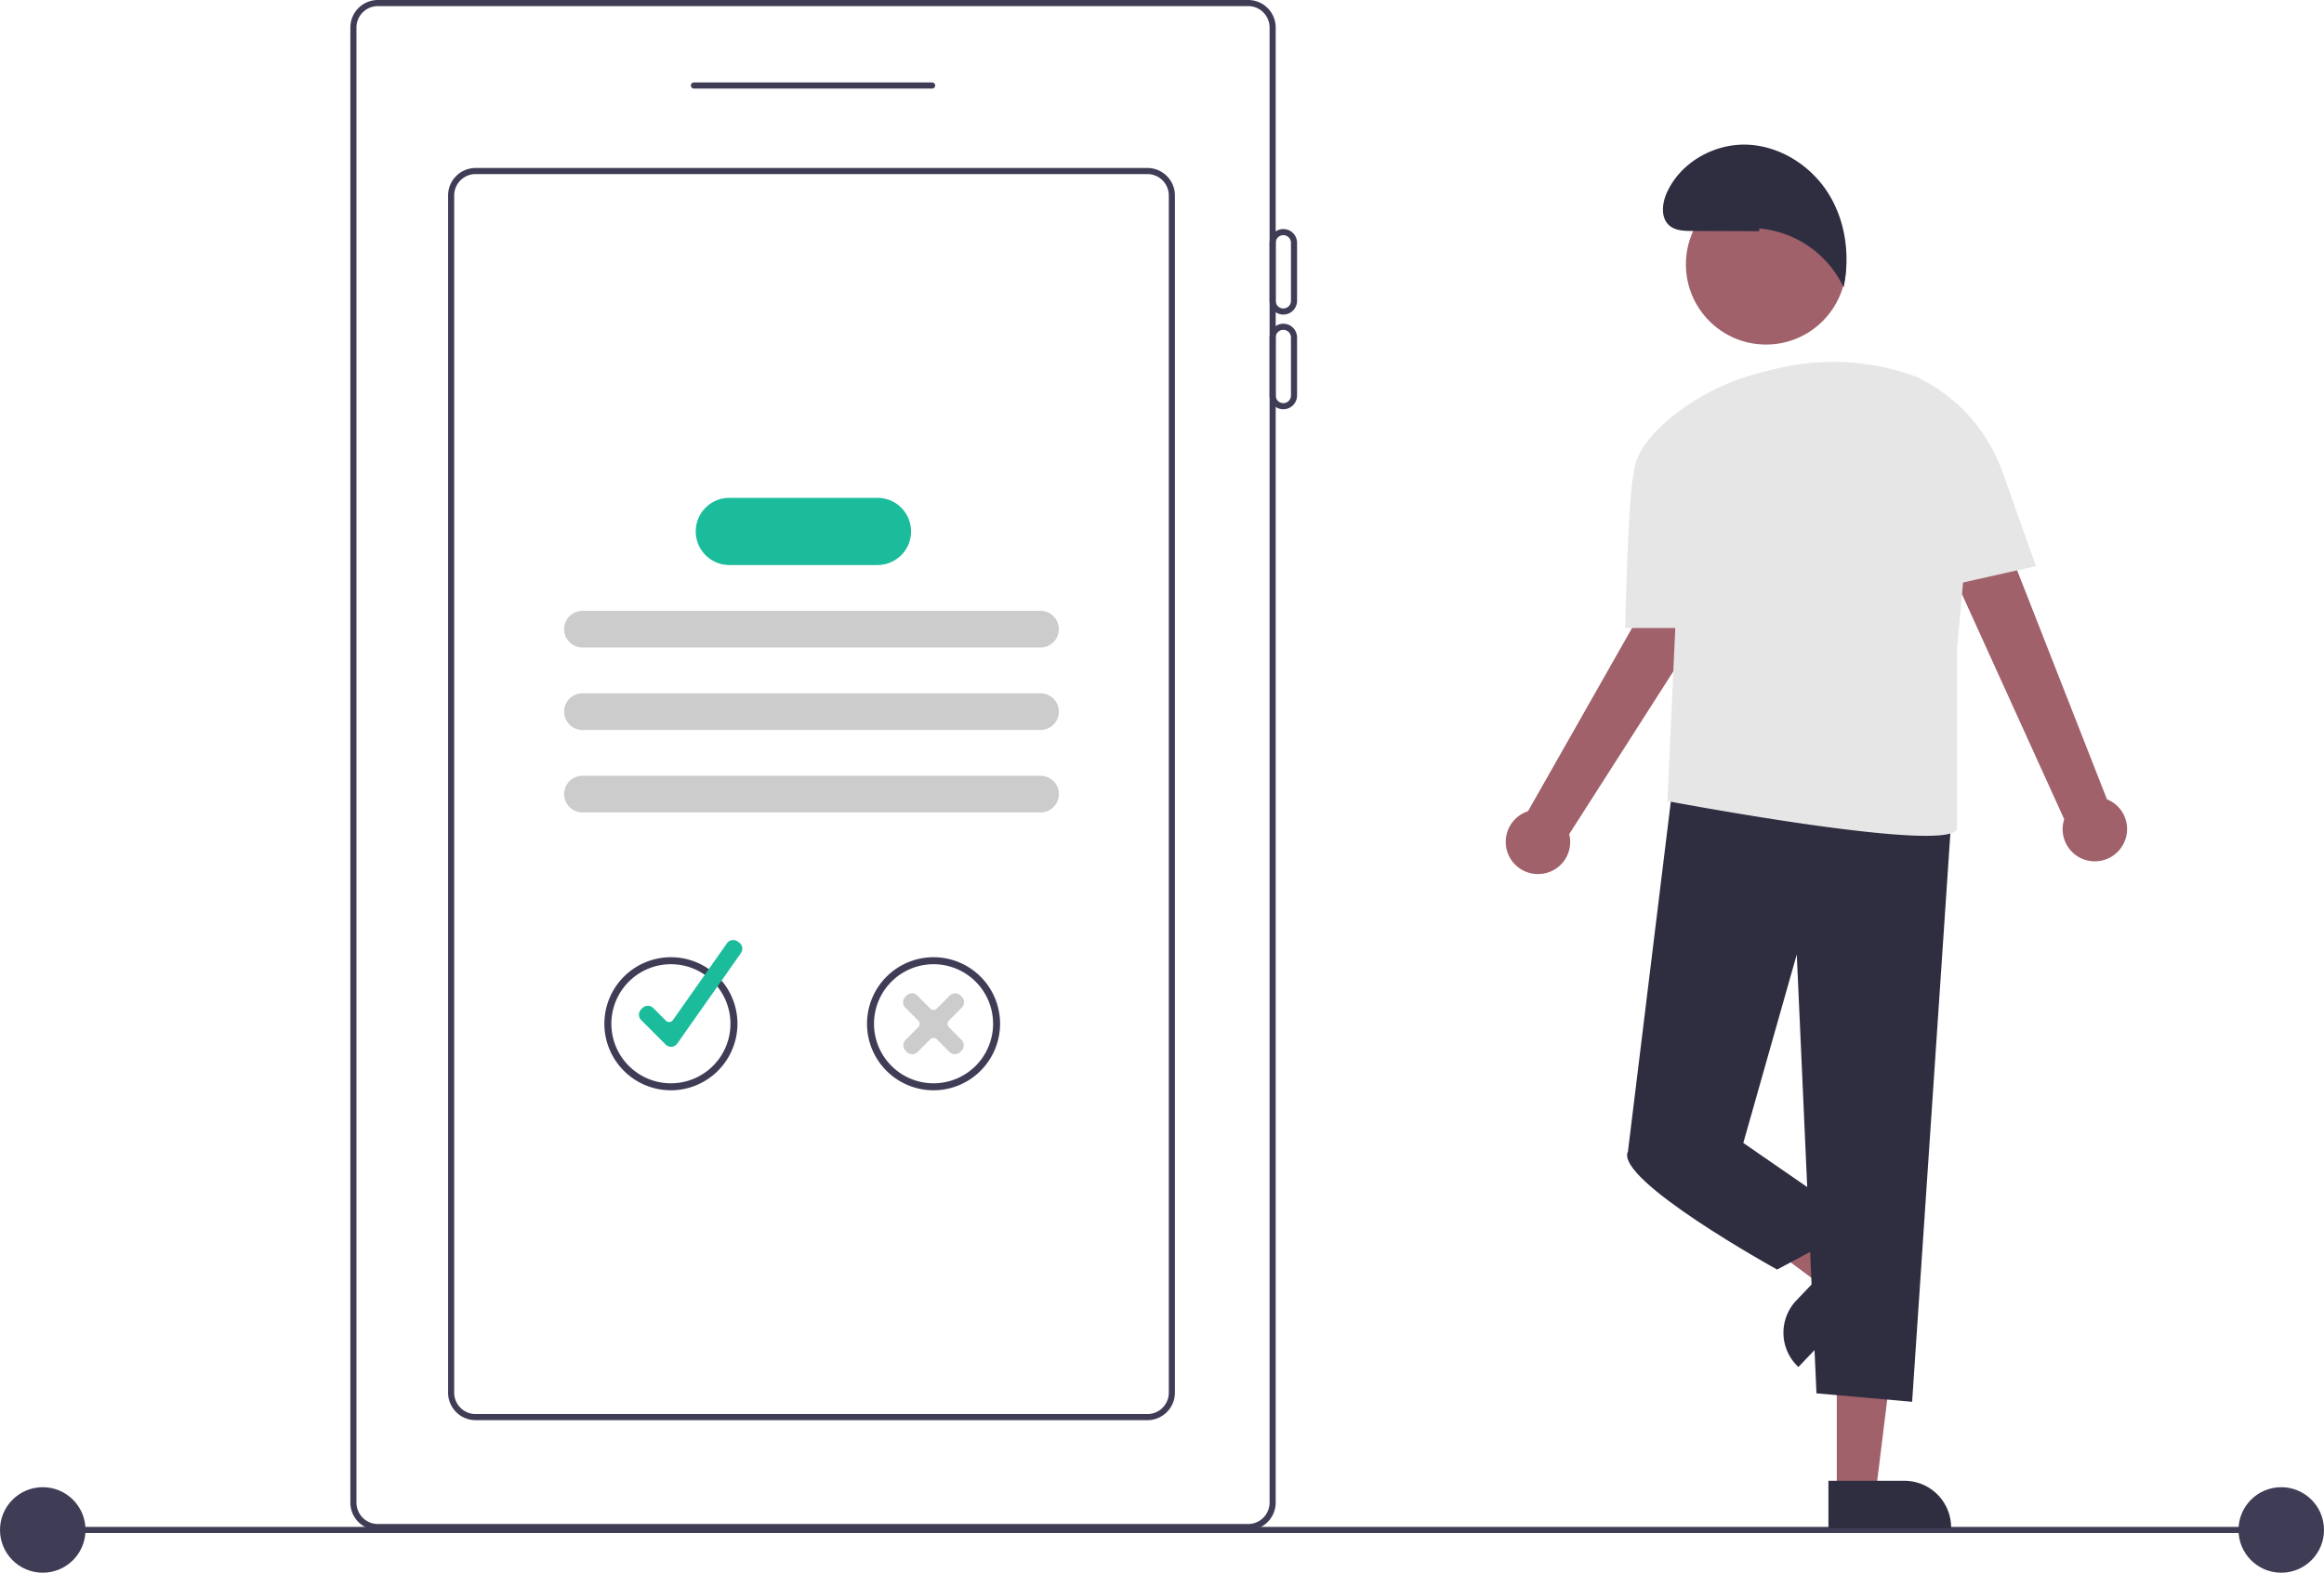 <svg height="514.949" viewBox="0 0 761 514.949" width="761" xmlns="http://www.w3.org/2000/svg"><path d="m13.553 499.949h727.447v2h-727.447z" fill="#3f3d56"/><circle cx="14" cy="500.949" fill="#3f3d56" r="14"/><circle cx="747" cy="500.949" fill="#3f3d56" r="14"/><g transform="translate(-219.5 -192.526)"><path d="m628.228 693.526h-285a9.01 9.01 0 0 1 -9-9v-483a9.01 9.01 0 0 1 9-9h285a9.01 9.01 0 0 1 9 9v483a9.01 9.01 0 0 1 -9 9zm-285-499a7.008 7.008 0 0 0 -7 7v483a7.008 7.008 0 0 0 7 7h285a7.008 7.008 0 0 0 7-7v-483a7.008 7.008 0 0 0 -7-7z" fill="#3f3d56"/><path d="m524.728 221.526h-78a1 1 0 0 1 0-2h78a1 1 0 0 1 0 2z" fill="#3f3d56"/><path d="m595.228 657.526h-220a9.01 9.01 0 0 1 -9-9v-392a9.01 9.01 0 0 1 9-9h220a9.01 9.01 0 0 1 9 9v392a9.01 9.01 0 0 1 -9 9zm-220-408a7.008 7.008 0 0 0 -7 7v392a7.008 7.008 0 0 0 7 7h220a7.008 7.008 0 0 0 7-7v-392a7.008 7.008 0 0 0 -7-7z" fill="#3f3d56"/><path d="m639.728 295.526a4.505 4.505 0 0 1 -4.5-4.5v-19a4.5 4.5 0 0 1 9 0v19a4.505 4.505 0 0 1 -4.5 4.5zm0-26a2.503 2.503 0 0 0 -2.5 2.5v19a2.5 2.5 0 0 0 5 0v-19a2.503 2.503 0 0 0 -2.5-2.5z" fill="#3f3d56"/><path d="m639.728 326.526a4.505 4.505 0 0 1 -4.5-4.5v-19a4.5 4.5 0 0 1 9 0v19a4.505 4.505 0 0 1 -4.5 4.5zm0-26a2.503 2.503 0 0 0 -2.5 2.5v19a2.5 2.5 0 0 0 5 0v-19a2.503 2.503 0 0 0 -2.5-2.5z" fill="#3f3d56"/><path d="m560.228 404.533h-150a6 6 0 0 1 0-12h150a6 6 0 0 1 0 12z" fill="#ccc"/><path d="m560.228 431.533h-150a6 6 0 0 1 0-12h150a6 6 0 0 1 0 12z" fill="#ccc"/><path d="m560.228 458.533h-150a6 6 0 0 1 0-12h150a6 6 0 0 1 0 12z" fill="#ccc"/><path d="m506.831 377.533h-48.505a11 11 0 0 1 0-22h48.505a11 11 0 0 1 0 22z" fill="#1abc9c"/><path d="m439.192 549.518a21.787 21.787 0 1 1 21.787-21.787 21.812 21.812 0 0 1 -21.787 21.787zm0-41.28a19.494 19.494 0 1 0 19.494 19.494 19.494 19.494 0 0 0 -19.494-19.494z" fill="#3f3d56"/><path d="m439.229 535.273a2.495 2.495 0 0 1 -1.766-.733l-8.005-8.006a2.498 2.498 0 0 1 0-3.535l.414-.415a2.505 2.505 0 0 1 3.536 0l4.15 4.149a1.501 1.501 0 0 0 2.288-.197l17.697-25.15a2.502 2.502 0 0 1 3.483-.605l.481.339a2.5 2.5 0 0 1 .605 3.483l-20.837 29.609a2.493 2.493 0 0 1 -1.83 1.052c-.072.007-.144.01-.216.01z" fill="#1abc9c"/><path d="m525.193 549.518a21.787 21.787 0 1 1 21.787-21.787 21.812 21.812 0 0 1 -21.787 21.787zm0-41.28a19.494 19.494 0 1 0 19.494 19.494 19.494 19.494 0 0 0 -19.494-19.494z" fill="#3f3d56"/><path d="m532.174 537.696h-.004a2.48 2.48 0 0 1 -1.767-.735l-4.148-4.159a1.537 1.537 0 0 0 -2.125-.001l-4.148 4.161a2.483 2.483 0 0 1 -1.767.734h-.004a2.48 2.48 0 0 1 -1.765-.73l-.415-.412a2.504 2.504 0 0 1 -.006-3.535l4.167-4.181a1.502 1.502 0 0 0 -0-2.117l-4.262-4.277a2.502 2.502 0 0 1 .005-3.534l.416-.414a2.48 2.48 0 0 1 1.765-.729h.004a2.48 2.48 0 0 1 1.767.735l4.244 4.257a1.539 1.539 0 0 0 2.125 0l4.244-4.257a2.48 2.48 0 0 1 1.767-.735h.004a2.48 2.48 0 0 1 1.765.73l.415.413a2.502 2.502 0 0 1 .005 3.534l-4.262 4.276a1.503 1.503 0 0 0 0 2.118l4.167 4.181a2.502 2.502 0 0 1 -.005 3.534l-.416.414a2.48 2.48 0 0 1 -1.765.73z" fill="#ccc"/></g><path d="m601.462 488.504h12.785l6.085-49.313h-18.87z" fill="#a0616a"/><path d="m818.223 677.376h40.181a0 0 0 0 1 0 0v15.524a0 0 0 0 1 0 0h-24.871a15.309 15.309 0 0 1 -15.309-15.309v-.215a0 0 0 0 1 -0 0z" fill="#2f2e41" transform="matrix(-1 0 0 -1 1457.126 1177.752)"/><path d="m605.956 412.091-8.819 9.257-39.901-29.608 13.015-13.662z" fill="#a0616a"/><path d="m811.682 612.252h24.871a0 0 0 0 1 0 0v15.524a0 0 0 0 1 0 0h-40.181a0 0 0 0 1 0 0v-.215a15.309 15.309 0 0 1 15.309-15.309z" fill="#2f2e41" transform="matrix(.69 -.724 .724 .69 -415.11 591.004)"/><path d="m914.445 469.515a10.486 10.486 0 0 0 -5.017-15.277l-50.196-127.929-19.566 11.715 55.76 122.728a10.543 10.543 0 0 0 19.018 8.763z" fill="#a0616a" transform="translate(-219.5 -192.526)"/><path d="m723.92 478.685a10.486 10.486 0 0 0 9.417-13.034l74.051-115.766-20.973-8.954-66.573 117.215a10.543 10.543 0 0 0 4.079 20.538z" fill="#a0616a" transform="translate(-219.5 -192.526)"/><path d="m858.739 456.705-13.108 194.806-31.324-2.764-6.449-143.721-17.505 61.726-37.773 2.764 14.951-122.024z" fill="#2f2e41" transform="translate(-219.5 -192.526)"/><path d="m784.826 557.539 5.528 9.213 38.694 26.717-27.639 14.741s-53.435-29.481-48.828-38.694z" fill="#2f2e41" transform="translate(-219.5 -192.526)"/><path d="m886.168 377.887-10.904-30.73a54.861 54.861 0 0 0 -28.383-31.312 78.504 78.504 0 0 0 -46.074-2.522q-1.881.467-3.968.985a76.695 76.695 0 0 0 -29.082 14.048c-6.719 5.297-12.764 12.004-13.302 19.218-.004.016-.01.029-.013.045-1.861 8.157-2.782 50.536-2.782 50.536h16.416l-2.596 57.12.21-.414s94.683 17.918 94.683 8.705v-58.962l1.941-21.35z" fill="#e6e6e6" transform="translate(-219.5 -192.526)"/><circle cx="578.291" cy="86.577" fill="#a0616a" r="26.239"/><path d="m795.552 268.222-22.065-.07c-2.563-.008-5.362-.099-7.315-1.759-2.941-2.501-2.448-7.221-.873-10.746 4.386-9.816 15.273-16.05 26.02-15.761s20.923 6.65 26.713 15.709 7.354 20.5 5.173 31.027a33.828 33.828 0 0 0 -27.66-19.287z" fill="#2f2e41" transform="translate(-219.5 -192.526)"/></svg>